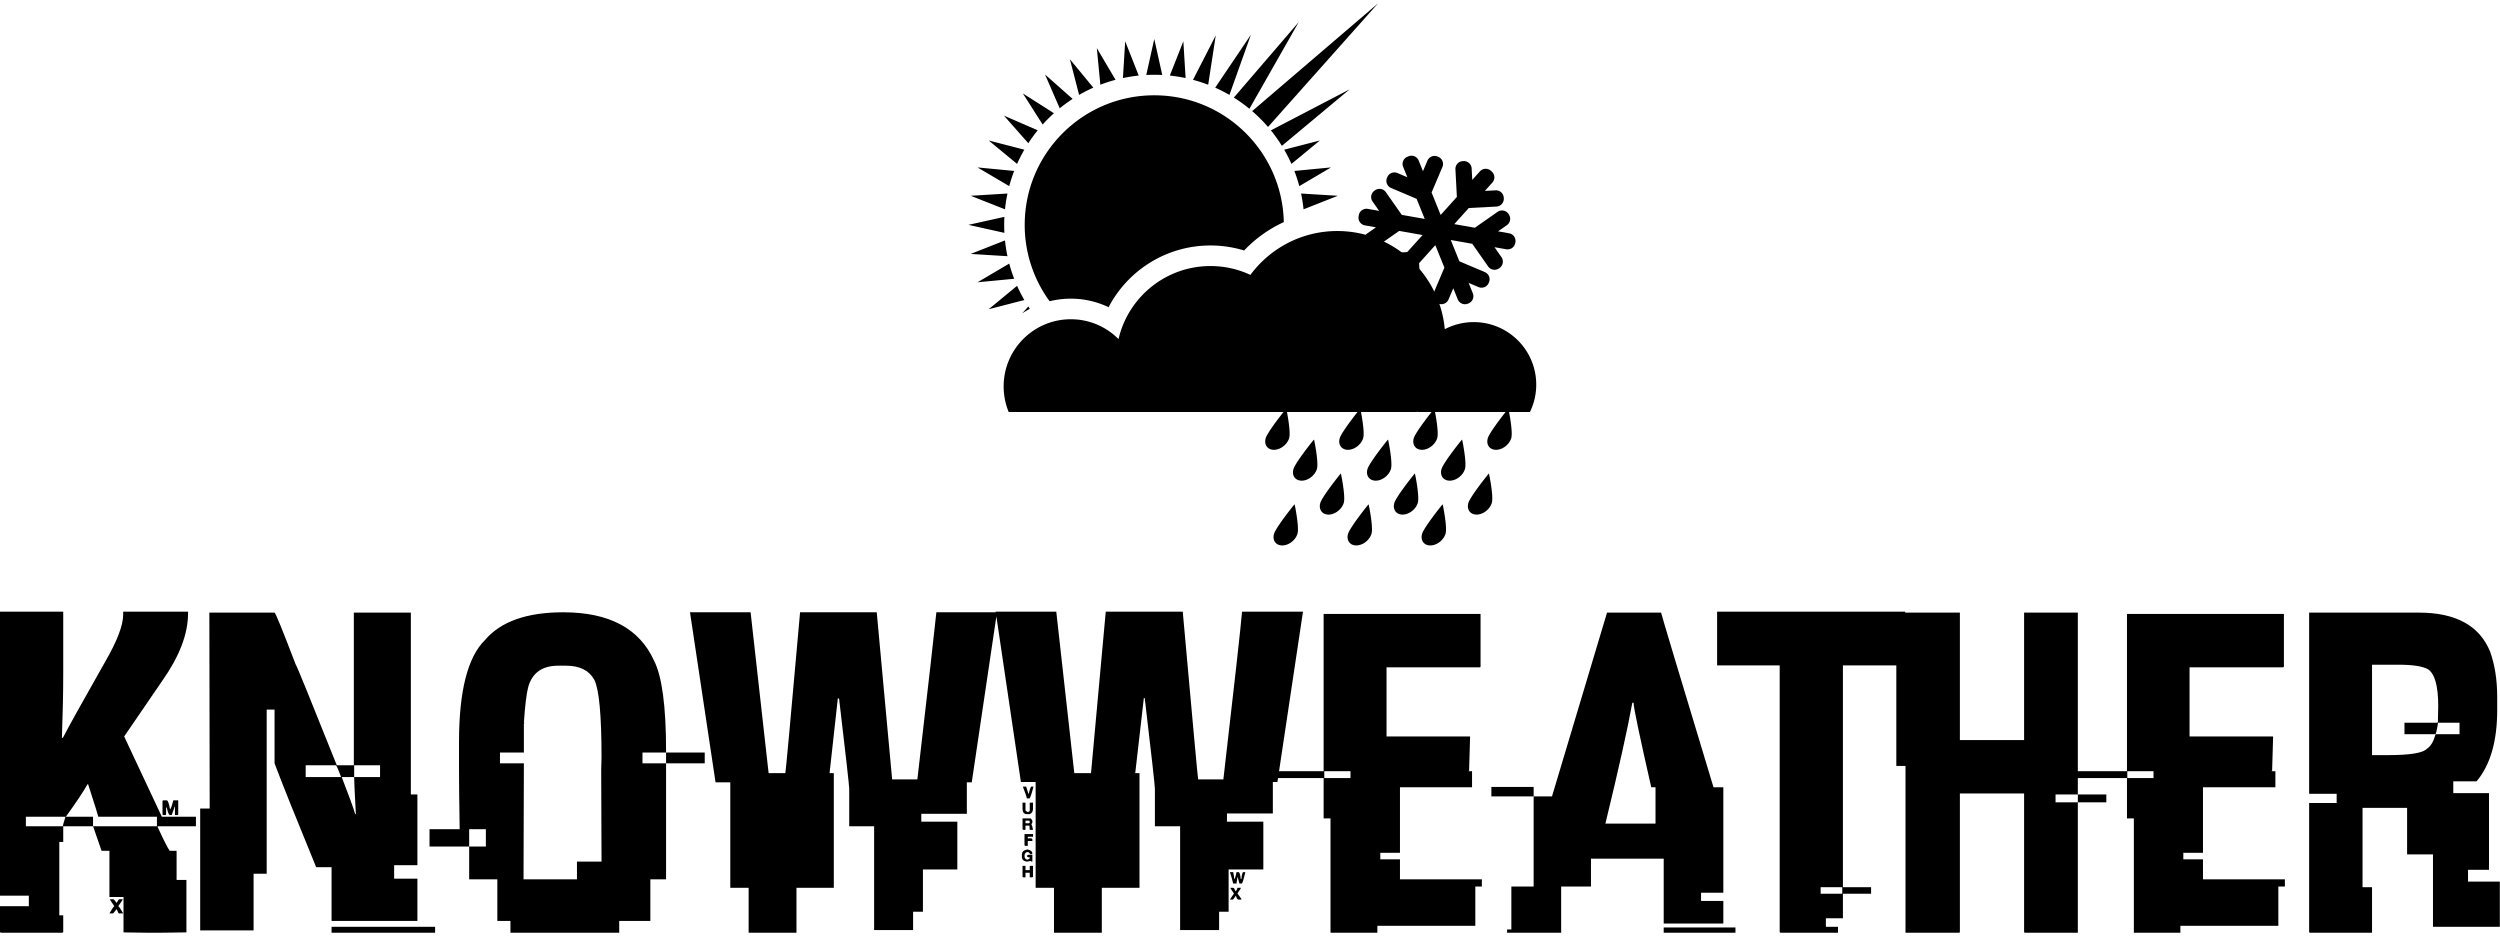 <svg data-v-423bf9ae="" xmlns="http://www.w3.org/2000/svg" viewBox="0 0 467.143 175" class="iconAbove"><!----><!----><!----><g data-v-423bf9ae="" id="b13154a9-75b0-441c-bf28-cd45eb192fb5" fill="black" transform="matrix(6.122,0,0,6.122,-1.959,102.473)"><path d="M0.32 10.60L0.32 1.93L2.25 1.93L2.25 3.77L2.25 3.77Q2.25 4.70 2.21 5.76L2.21 5.76L2.21 5.78L2.24 5.78L2.24 5.78Q2.47 5.33 3.53 3.46L3.53 3.46L3.53 3.46Q4.08 2.51 4.08 2.02L4.08 2.02L4.08 1.93L6.06 1.93L6.06 1.98L6.06 1.98Q6.06 2.92 5.28 4.03L5.28 4.03L4.11 5.74L5.26 8.19L6.30 8.19L6.30 8.48L5.13 8.48L5.13 8.50L5.13 8.50Q5.41 9.11 5.50 9.23L5.50 9.23L5.71 9.23L5.71 10.12L6.01 10.12L6.01 11.72L6.01 11.72Q5.50 11.73 5.26 11.73L5.26 11.73L4.79 11.73L4.79 11.73Q4.53 11.73 4.09 11.72L4.09 11.72L4.09 10.64L3.66 10.64L3.66 9.23L3.42 9.23L3.16 8.48L5.11 8.48L5.11 8.19L3.32 8.19L3.32 8.19Q3.32 8.16 3.01 7.20L3.01 7.20L2.99 7.20L2.99 7.20Q2.82 7.51 2.33 8.19L2.33 8.19L3.16 8.19L3.16 8.48L2.25 8.48L2.25 8.96L2.13 8.96L2.13 11.20L2.25 11.20L2.25 11.70L2.25 11.70Q2.25 11.73 2.21 11.73L2.21 11.73L0.36 11.73L0.36 11.73Q0.32 11.73 0.32 11.70L0.32 11.70L0.32 10.92L1.20 10.92L1.20 10.60L0.32 10.60ZM5.31 7.69L5.31 7.69L5.41 7.69L5.41 7.69Q5.46 7.69 5.51 7.96L5.51 7.96L5.51 7.96Q5.54 7.96 5.61 7.69L5.61 7.69L5.76 7.69L5.76 8.11L5.76 8.11Q5.76 8.14 5.73 8.14L5.73 8.14L5.66 8.14L5.66 7.88L5.65 7.88L5.65 7.88Q5.65 7.90 5.56 8.14L5.56 8.14L5.51 8.14L5.51 8.14Q5.46 8.14 5.41 7.91L5.41 7.91L5.39 7.91L5.39 8.11L5.39 8.11Q5.39 8.14 5.37 8.14L5.37 8.14L5.31 8.14L5.31 8.14Q5.28 8.14 5.28 8.11L5.28 8.11L5.28 7.72L5.28 7.72Q5.28 7.69 5.31 7.69ZM2.32 8.19L1.11 8.19L1.11 8.48L2.24 8.48L2.24 8.48Q2.24 8.43 2.32 8.19L2.32 8.19ZM3.68 10.73L3.68 10.71L3.78 10.71L3.78 10.71Q3.80 10.71 3.88 10.82L3.88 10.82L3.88 10.82Q3.94 10.71 3.96 10.71L3.96 10.71L4.06 10.71L4.06 10.73L3.93 10.92L3.93 10.92Q3.96 10.93 4.08 11.14L4.08 11.14L3.94 11.14L3.88 11.01L3.88 11.01Q3.78 11.14 3.77 11.14L3.77 11.14L3.66 11.14L3.66 11.14Q3.78 10.93 3.81 10.92L3.81 10.92L3.68 10.73ZM6.71 1.96L6.71 1.96L8.70 1.96L8.70 1.96Q8.74 1.96 9.34 3.53L9.34 3.53L9.34 3.53Q9.39 3.59 10.60 6.62L10.60 6.62L11.12 6.62L11.12 1.96L12.86 1.96L12.86 7.51L13.06 7.51L13.06 9.67L12.35 9.67L12.35 10.08L13.06 10.08L13.06 11.37L10.44 11.37L10.44 9.73L9.97 9.73L9.97 9.73Q9.03 7.44 8.70 6.56L8.70 6.56L8.70 4.92L8.46 4.92L8.46 9.93L8.06 9.93L8.06 11.66L6.43 11.66L6.43 7.94L6.72 7.94L6.72 7.92L6.72 7.92Q6.71 3.09 6.71 1.96ZM10.57 6.62L9.65 6.62L9.65 6.98L10.73 6.98L10.73 6.98Q10.60 6.62 10.57 6.62L10.57 6.62ZM11.92 6.62L11.13 6.62L11.13 6.98L10.75 6.98L10.75 6.98Q11.09 7.85 11.16 8.11L11.16 8.11L11.18 8.11L11.18 8.07L11.18 8.07Q11.13 7.18 11.13 6.98L11.13 6.98L11.92 6.98L11.92 6.62ZM10.44 11.73L10.44 11.55L13.60 11.55L13.60 11.73L10.44 11.73ZM17.51 1.95L17.51 1.95L17.51 1.95Q19.61 1.95 20.28 3.42L20.28 3.42L20.28 3.42Q20.65 4.14 20.65 6.19L20.65 6.19L20.65 6.23L19.93 6.23L19.93 6.56L20.65 6.56L20.65 10.10L20.17 10.10L20.17 11.37L19.22 11.37L19.22 11.73L15.90 11.73L15.90 11.37L15.50 11.37L15.50 10.10L14.64 10.10L14.64 9.10L15.15 9.10L15.15 8.57L14.64 8.57L14.64 9.10L13.43 9.10L13.43 8.57L14.35 8.57L14.35 8.57Q14.33 7.38 14.33 6.74L14.33 6.74L14.33 5.91L14.33 5.91Q14.33 3.58 15.12 2.80L15.12 2.80L15.12 2.80Q15.84 1.95 17.51 1.95ZM16.31 5.32L16.31 5.32L16.33 5.32L16.31 5.35L16.31 6.23L15.58 6.23L15.58 6.56L16.31 6.56L16.31 6.56Q16.30 8.67 16.30 9.75L16.30 9.75L16.30 10.10L17.93 10.10L17.93 9.56L18.68 9.56L18.68 9.54L18.68 9.54Q18.68 8.54 18.67 6.75L18.67 6.75L18.67 6.75Q18.67 6.68 18.68 6.38L18.68 6.38L18.68 6.38Q18.68 4.45 18.46 4.01L18.46 4.01L18.46 4.01Q18.22 3.58 17.60 3.58L17.60 3.58L17.36 3.58L17.36 3.58Q16.62 3.58 16.44 4.24L16.44 4.24L16.44 4.24Q16.36 4.56 16.31 5.32ZM20.65 6.56L20.65 6.23L21.83 6.23L21.83 6.56L20.65 6.56ZM22.16 7.14L21.38 1.95L23.23 1.95L23.78 6.86L24.29 6.86L24.29 6.86Q24.31 6.80 24.74 1.95L24.74 1.95L27.08 1.95L27.08 1.95Q27.54 6.96 27.55 7.05L27.55 7.05L28.32 7.05L28.32 7.05Q28.83 2.65 28.90 1.95L28.90 1.95L30.75 1.95L29.98 7.14L29.83 7.14L29.83 8.10L28.44 8.10L28.44 8.34L29.54 8.34L29.54 9.80L28.49 9.80L28.49 11.09L28.19 11.09L28.19 11.65L27.00 11.65L27.00 8.48L26.24 8.48L26.24 7.34L26.24 7.34Q26.24 7.20 25.93 4.58L25.93 4.58L25.89 4.58L25.89 4.60L25.64 6.86L25.77 6.86L25.77 10.36L24.63 10.36L24.63 11.73L23.17 11.73L23.17 10.36L22.61 10.36L22.61 7.14L22.16 7.14ZM31.48 7.13L30.71 1.93L32.56 1.93L33.11 6.86L33.62 6.86L33.62 6.86Q33.63 6.79 34.07 1.93L34.07 1.93L36.42 1.93L36.42 1.93Q36.87 6.95 36.89 7.05L36.89 7.05L37.66 7.05L37.66 7.05Q38.17 2.65 38.23 1.93L38.23 1.93L40.09 1.93L39.31 7.13L39.17 7.13L39.17 8.09L37.77 8.09L37.77 8.34L38.88 8.34L38.88 9.80L37.82 9.80L37.82 11.09L37.53 11.09L37.53 11.65L36.34 11.65L36.34 8.48L35.57 8.48L35.57 7.34L35.57 7.34Q35.57 7.19 35.26 4.57L35.26 4.57L35.23 4.57L35.23 4.59L34.97 6.86L35.10 6.86L35.10 10.36L33.95 10.36L33.95 11.73L32.49 11.73L32.49 10.36L31.93 10.36L31.93 7.13L31.48 7.13ZM31.54 7.27L31.54 7.27L31.64 7.27L31.71 7.49L31.72 7.49L31.72 7.49Q31.77 7.27 31.80 7.27L31.80 7.27L31.86 7.27L31.86 7.29L31.86 7.29Q31.77 7.63 31.74 7.63L31.74 7.63L31.66 7.63L31.66 7.63Q31.66 7.58 31.54 7.27ZM31.53 7.94L31.53 7.76L31.62 7.76L31.62 8.00L31.62 8.00Q31.62 8.01 31.69 8.05L31.69 8.05L31.69 8.05Q31.75 8.03 31.75 8.00L31.75 8.00L31.75 7.76L31.85 7.76L31.85 7.94L31.85 7.94Q31.85 8.07 31.75 8.11L31.75 8.11L31.66 8.11L31.66 8.11Q31.53 8.11 31.53 7.94L31.53 7.94ZM31.53 8.56L31.53 8.24L31.77 8.24L31.77 8.24Q31.79 8.24 31.83 8.31L31.83 8.31L31.83 8.37L31.80 8.42L31.80 8.42Q31.83 8.47 31.85 8.59L31.85 8.59L31.75 8.59L31.75 8.59Q31.75 8.55 31.74 8.46L31.74 8.46L31.62 8.46L31.62 8.59L31.56 8.59L31.56 8.59Q31.53 8.59 31.53 8.56L31.53 8.56ZM31.74 8.31L31.62 8.31L31.62 8.39L31.72 8.39L31.72 8.39Q31.75 8.39 31.75 8.35L31.75 8.35L31.75 8.35Q31.74 8.32 31.74 8.31L31.74 8.31ZM31.59 9.04L31.59 8.72L31.85 8.72L31.85 8.80L31.69 8.80L31.69 8.85L31.80 8.85L31.80 8.85Q31.83 8.86 31.83 8.89L31.83 8.89L31.83 8.93L31.69 8.93L31.69 9.08L31.62 9.08L31.62 9.08Q31.59 9.08 31.59 9.04L31.59 9.04ZM31.69 9.19L31.69 9.19L31.69 9.19Q31.83 9.22 31.83 9.32L31.83 9.32L31.80 9.33L31.77 9.33L31.71 9.27L31.66 9.27L31.66 9.27Q31.59 9.30 31.59 9.38L31.59 9.38L31.59 9.38Q31.59 9.50 31.69 9.50L31.69 9.50L31.69 9.50Q31.75 9.47 31.75 9.45L31.75 9.45L31.75 9.43L31.75 9.43Q31.67 9.43 31.67 9.40L31.67 9.40L31.67 9.38L31.67 9.38Q31.68 9.35 31.71 9.35L31.71 9.35L31.83 9.35L31.83 9.56L31.81 9.56L31.81 9.56Q31.80 9.56 31.77 9.54L31.77 9.54L31.67 9.56L31.66 9.56L31.66 9.56Q31.51 9.54 31.51 9.41L31.51 9.41L31.51 9.35L31.51 9.35Q31.51 9.21 31.69 9.19ZM31.53 10.01L31.53 9.69L31.62 9.69L31.62 9.82L31.75 9.82L31.75 9.69L31.85 9.69L31.85 10.01L31.85 10.01Q31.85 10.04 31.81 10.04L31.81 10.04L31.75 10.04L31.75 9.90L31.62 9.90L31.62 10.04L31.56 10.04L31.56 10.04Q31.53 10.04 31.53 10.01L31.53 10.01ZM37.86 9.88L37.86 9.88L37.96 9.88L37.96 9.88Q37.99 10.02 37.99 10.08L37.99 10.08L38.01 10.08L38.01 10.08Q38.06 9.92 38.06 9.88L38.06 9.88L38.12 9.88L38.12 9.88Q38.17 9.88 38.19 10.09L38.19 10.09L38.21 10.09L38.21 10.09Q38.23 9.88 38.27 9.88L38.27 9.88L38.33 9.88L38.33 9.88Q38.25 10.23 38.22 10.23L38.22 10.23L38.15 10.23L38.10 10.04L38.09 10.04L38.09 10.04Q38.06 10.22 38.06 10.23L38.06 10.23L37.96 10.23L37.96 10.23Q37.93 10.10 37.86 9.88ZM37.88 10.38L37.88 10.36L37.96 10.36L37.96 10.36Q37.99 10.36 38.03 10.46L38.03 10.46L38.03 10.46Q38.06 10.46 38.09 10.36L38.09 10.36L38.19 10.36L38.19 10.38L38.09 10.53L38.09 10.53Q38.09 10.53 38.21 10.70L38.21 10.70L38.21 10.72L38.12 10.72L38.12 10.72Q38.08 10.72 38.04 10.60L38.04 10.60L38.04 10.60Q37.96 10.72 37.95 10.72L37.95 10.72L37.86 10.72L37.86 10.72Q37.86 10.71 37.98 10.54L37.98 10.54L37.98 10.53L37.88 10.38ZM40.72 6.80L40.72 2.00L45.51 2.00L45.51 3.60L45.51 3.60Q45.51 3.63 45.48 3.63L45.48 3.63L42.64 3.63L42.64 5.74L45.19 5.74L45.19 5.76L45.19 5.76Q45.19 5.84 45.16 6.79L45.16 6.79L45.16 6.79Q45.14 6.79 45.14 6.80L45.14 6.80L45.25 6.80L45.25 7.29L43.05 7.29L43.05 9.29L42.45 9.29L42.45 9.49L43.05 9.49L43.05 10.10L45.55 10.10L45.55 10.32L45.35 10.32L45.35 11.52L42.36 11.52L42.36 11.73L40.93 11.73L40.93 8.24L40.72 8.24L40.72 7.01L39.16 7.01L39.16 6.80L40.72 6.80ZM41.54 6.80L40.74 6.80L40.74 7.01L41.54 7.01L41.54 6.80ZM47.69 7.57L49.37 1.96L51.02 1.96L51.02 1.96Q51.05 2.10 52.62 7.29L52.62 7.29L52.92 7.29L52.92 10.51L52.24 10.51L52.24 10.76L52.92 10.76L52.92 11.45L51.10 11.45L51.10 9.47L48.88 9.47L48.88 10.32L47.97 10.32L47.97 11.73L46.32 11.73L46.32 11.63L46.45 11.63L46.45 10.32L47.13 10.32L47.13 7.57L47.69 7.57ZM50.18 4.71L50.14 4.71L50.14 4.72L50.14 4.72Q49.93 5.89 49.32 8.40L49.32 8.40L50.85 8.40L50.85 7.29L50.72 7.29L50.72 7.29Q50.18 4.92 50.18 4.71L50.18 4.71ZM45.84 7.57L45.84 7.28L47.13 7.28L47.13 7.57L45.84 7.57ZM51.10 11.73L51.10 11.57L53.29 11.57L53.29 11.73L51.10 11.73ZM52.73 3.57L52.73 1.93L58.47 1.93L58.47 3.57L56.57 3.57L56.57 10.34L57.43 10.34L57.43 10.54L56.57 10.54L56.57 11.29L56.05 11.29L56.05 11.55L56.42 11.55L56.42 11.73L54.67 11.73L54.67 11.73Q54.64 11.73 54.64 11.70L54.64 11.70L54.64 3.57L52.73 3.57ZM56.55 10.34L55.89 10.34L55.89 10.54L56.55 10.54L56.55 10.34ZM58.20 6.64L58.20 1.96L60.14 1.96L60.14 5.85L62.10 5.85L62.10 1.96L63.74 1.96L63.74 7.51L63.06 7.51L63.06 7.75L63.74 7.75L63.74 11.73L62.13 11.73L62.13 11.73Q62.10 11.73 62.10 11.70L62.10 11.70L62.10 7.48L60.14 7.48L60.14 11.70L60.14 11.70Q60.14 11.73 60.11 11.73L60.11 11.73L58.48 11.73L58.48 6.64L58.20 6.64ZM63.74 7.75L63.74 7.51L64.61 7.51L64.61 7.75L63.74 7.75ZM65.24 6.80L65.24 2.00L70.03 2.00L70.03 3.60L70.03 3.60Q70.03 3.63 69.99 3.63L69.99 3.63L67.15 3.63L67.15 5.74L69.70 5.74L69.70 5.76L69.70 5.76Q69.70 5.84 69.67 6.79L69.67 6.79L69.67 6.79Q69.65 6.79 69.65 6.80L69.65 6.80L69.77 6.80L69.77 7.29L67.56 7.29L67.56 9.29L66.96 9.29L66.96 9.49L67.56 9.49L67.56 10.10L70.06 10.10L70.06 10.32L69.86 10.32L69.86 11.52L66.87 11.52L66.87 11.73L65.45 11.73L65.45 8.24L65.24 8.24L65.24 7.01L63.68 7.01L63.68 6.80L65.24 6.80ZM66.05 6.80L65.25 6.80L65.25 7.01L66.05 7.01L66.05 6.80ZM70.80 7.49L70.80 1.96L74.15 1.96L74.15 1.96Q75.83 1.96 76.32 3.14L76.32 3.14L76.32 3.14Q76.54 3.75 76.54 4.53L76.54 4.53L76.54 4.94L76.54 4.94Q76.54 6.36 75.91 7.11L75.91 7.11L75.20 7.11L75.20 7.47L76.29 7.47L76.29 9.81L75.65 9.81L75.65 10.17L76.62 10.17L76.62 11.55L74.58 11.55L74.58 9.34L73.79 9.34L73.79 7.92L72.43 7.92L72.43 10.34L72.72 10.34L72.72 11.73L70.83 11.73L70.83 11.73Q70.80 11.73 70.80 11.70L70.80 11.70L70.80 7.77L71.64 7.77L71.64 7.49L70.80 7.49ZM73.53 3.55L72.72 3.55L72.72 6.31L73.19 6.31L73.19 6.31Q74.23 6.31 74.40 6.11L74.40 6.11L74.40 6.11Q74.57 6.00 74.66 5.67L74.66 5.67L75.39 5.67L75.39 5.32L74.73 5.32L74.73 5.35L74.73 5.35Q74.68 5.67 74.65 5.67L74.65 5.67L73.71 5.67L73.71 5.32L74.70 5.32L74.70 5.32Q74.73 5.32 74.73 5.29L74.73 5.29L74.73 5.29Q74.74 4.87 74.74 4.81L74.74 4.81L74.74 4.81Q74.74 3.90 74.43 3.69L74.43 3.69L74.43 3.69Q74.18 3.55 73.53 3.55L73.53 3.55Z"></path></g><!----><g data-v-423bf9ae="" id="239da4fe-8aa0-42cd-84ad-aba905ea6397" transform="matrix(1.061,0,0,1.061,180.956,-1.782)" stroke="none" fill="black"><path d="M58.585 35.762l6.475.398-6.037 2.381a26.714 26.714 0 0 0-.438-2.779zm-1.18-3.977l6.455-.619-5.587 3.293a26.321 26.321 0 0 0-.868-2.674zm-1.792-3.743l6.282-1.622-5.004 4.127a26.208 26.208 0 0 0-1.278-2.505zm-2.344-3.401l13.869-7.226-11.932 9.95a26.417 26.417 0 0 0-1.937-2.724zm-3.295-3.394L72.151 2.261 52.765 24.038a26.743 26.743 0 0 0-2.791-2.791zm-3.229-2.38L58.179 5.559l-8.69 15.281a26.332 26.332 0 0 0-2.744-1.973zm-3.281-1.748l6.289-9.331-3.784 10.609a26.798 26.798 0 0 0-2.505-1.278zm-3.912-1.381l4.006-7.816-1.331 8.684a26.092 26.092 0 0 0-2.675-.868zm-4.081-.749l2.381-6.038.397 6.475a26.389 26.389 0 0 0-2.778-.437zm-4.148-.103l1.408-6.337 1.407 6.337a27.378 27.378 0 0 0-2.815 0zm-4.111.54l.398-6.475 2.381 6.038a26.49 26.49 0 0 0-2.779.437zm-3.977 1.18l-.619-6.455 3.294 5.587c-.911.242-1.804.533-2.675.868zm-3.742 1.792l-1.621-6.282 4.127 5.003c-.861.383-1.697.81-2.506 1.279zm-3.415 2.356L13.492 14.8l4.861 4.298a26.63 26.63 0 0 0-2.275 1.656zm-3.005 2.858l-3.486-5.477 5.477 3.486a26.525 26.525 0 0 0-1.991 1.991zm-2.524 3.291l-4.298-4.862 5.954 2.586a26.704 26.704 0 0 0-1.656 2.276zM8.57 30.547L3.567 26.42l6.281 1.622a26.68 26.68 0 0 0-1.278 2.505zm-1.382 3.912l-5.586-3.294 6.455.619a26.596 26.596 0 0 0-.869 2.675zm-.748 4.082L.403 36.16l6.475-.399c-.193.91-.34 1.838-.438 2.78zm-.103 4.147L0 41.28l6.337-1.408a26.326 26.326 0 0 0 0 2.816zm.541 4.111L.403 46.4l6.037-2.38c.098.941.245 1.869.438 2.779zm1.18 3.976l-6.456.619L7.189 48.1c.243.913.533 1.805.869 2.675zm1.791 3.743L3.567 56.14l5.003-4.127c.382.86.81 1.696 1.279 2.505zm-.366 2.344l1.065-1.205c.089.138.18.274.271.409-.459.245-.905.51-1.336.796zM9.914 41.28c0-12.602 10.216-22.817 22.817-22.817 12.439 0 22.553 9.954 22.812 22.331a22.68 22.68 0 0 0-6.989 5 20.234 20.234 0 0 0-5.926-.882c-7.799 0-14.562 4.409-17.942 10.868a15.405 15.405 0 0 0-6.648-1.5 15.48 15.48 0 0 0-3.735.455A22.706 22.706 0 0 1 9.914 41.28z"></path><path d="M83.893 59.657a10.96 10.96 0 0 1 5.099-1.249c6.08 0 11.009 4.928 11.009 11.009 0 1.729-.398 3.364-1.108 4.821H79.091l-.049-.102-.092.102H7.092a11.815 11.815 0 0 1-.887-4.503c0-6.534 5.298-11.832 11.832-11.832 3.284 0 6.255 1.338 8.399 3.498 1.699-7.371 8.305-12.867 16.191-12.867 2.516 0 4.9.559 7.037 1.559 3.462-4.687 9.025-7.727 15.299-7.727 9.919.001 18.063 7.598 18.93 17.291z"></path><path clip-rule="evenodd" d="M52.361 78.836c.342-1.14 3.561-5.177 3.615-5.177.02 0 .853 4.037.511 5.177-.342 1.139-1.543 2.062-2.682 2.062s-1.785-.923-1.444-2.062zM57.251 84.268c.342-1.139 3.561-5.176 3.615-5.176.02 0 .852 4.037.51 5.176-.342 1.14-1.543 2.063-2.682 2.063s-1.785-.924-1.443-2.063zM65.399 78.836c.342-1.14 3.561-5.177 3.615-5.177.02 0 .852 4.037.51 5.177-.342 1.139-1.542 2.062-2.682 2.062-1.138 0-1.784-.923-1.443-2.062zM70.288 84.268c.342-1.139 3.561-5.176 3.616-5.176.02 0 .852 4.037.51 5.176-.342 1.14-1.542 2.063-2.682 2.063s-1.786-.924-1.444-2.063zM78.438 78.836c.342-1.14 3.561-5.177 3.616-5.177.02 0 .852 4.037.51 5.177-.342 1.139-1.543 2.062-2.682 2.062-1.14 0-1.786-.923-1.444-2.062zM83.327 84.268c.342-1.139 3.561-5.176 3.615-5.176.02 0 .852 4.037.51 5.176-.342 1.14-1.542 2.063-2.682 2.063-1.138 0-1.785-.924-1.443-2.063zM91.476 78.836c.342-1.14 3.561-5.177 3.615-5.177.02 0 .852 4.037.511 5.177-.342 1.139-1.542 2.062-2.682 2.062s-1.786-.923-1.444-2.062zM53.828 95.676c.342-1.139 3.561-5.176 3.616-5.176.019 0 .851 4.037.51 5.176-.342 1.141-1.543 2.063-2.682 2.063s-1.786-.923-1.444-2.063zM61.978 90.244c.342-1.14 3.561-5.176 3.615-5.176.02 0 .852 4.036.51 5.176-.342 1.139-1.543 2.062-2.682 2.062s-1.786-.923-1.443-2.062zM66.866 95.676c.342-1.139 3.561-5.176 3.615-5.176.02 0 .852 4.037.51 5.176-.342 1.141-1.542 2.063-2.682 2.063-1.138 0-1.785-.923-1.443-2.063zM75.015 90.244c.342-1.14 3.561-5.176 3.616-5.176.02 0 .852 4.036.51 5.176-.342 1.139-1.542 2.062-2.682 2.062s-1.786-.923-1.444-2.062zM79.904 95.676c.342-1.139 3.561-5.176 3.616-5.176.02 0 .852 4.037.51 5.176-.342 1.141-1.543 2.063-2.682 2.063s-1.786-.923-1.444-2.063zM88.054 90.244c.342-1.14 3.561-5.176 3.615-5.176.02 0 .852 4.036.51 5.176-.342 1.139-1.543 2.062-2.682 2.062s-1.785-.923-1.443-2.062zM95.223 42.765l-1.945-.343 1.55-1.085c.619-.434.77-1.287.336-1.906l-.072-.103a1.368 1.368 0 0 0-1.906-.336l-3.995 2.797-3.624-.639 2.555-2.836 4.871-.255a1.37 1.37 0 0 0 1.295-1.438l-.007-.125a1.369 1.369 0 0 0-1.438-1.295l-1.889.099 1.322-1.468a1.368 1.368 0 0 0-.102-1.933l-.094-.083-.064-.058a1.368 1.368 0 0 0-1.933.101l-1.351 1.5-.105-2.012a1.369 1.369 0 0 0-1.438-1.295l-.125.006a1.369 1.369 0 0 0-1.296 1.438l.255 4.871-2.855 3.17-1.598-3.956 1.906-4.489a1.369 1.369 0 0 0-.726-1.795l-.115-.049a1.37 1.37 0 0 0-1.795.725l-.787 1.854-.756-1.871a1.368 1.368 0 0 0-1.782-.756l-.115.047h-.001l-.08.033a1.37 1.37 0 0 0-.757 1.782l.74 1.832-1.74-.739a1.369 1.369 0 0 0-1.795.725l-.049.115c-.296.696.029 1.5.725 1.794l4.489 1.906 1.43 3.539-4.044-.713-2.797-3.995a1.369 1.369 0 0 0-1.907-.336l-.103.072a1.368 1.368 0 0 0-.336 1.906l1.155 1.65-1.987-.351a1.37 1.37 0 0 0-1.586 1.11l-.022.123v.001l-.016.085a1.369 1.369 0 0 0 1.111 1.585l1.945.343-1.55 1.085a1.368 1.368 0 0 0-.336 1.906l.071.103c.434.619 1.287.77 1.906.336l3.996-2.797 4.119.727-2.707 3.005-4.87.255a1.37 1.37 0 0 0-1.296 1.438l.007.125c.04.755.684 1.335 1.438 1.295l1.889-.099-1.322 1.468a1.368 1.368 0 0 0 .102 1.933l.094.084c.561.506 1.427.46 1.933-.102l1.409-1.564.111 2.134a1.37 1.37 0 0 0 1.438 1.296l.125-.008a1.37 1.37 0 0 0 1.296-1.438l-.256-4.871 2.855-3.171 1.599 3.957-1.905 4.49a1.369 1.369 0 0 0 .725 1.795l.115.049c.695.295 1.5-.029 1.795-.726l.835-1.968.788 1.952c.283.7 1.082 1.04 1.783.757l.115-.047a1.37 1.37 0 0 0 .756-1.782l-.74-1.832 1.742.739a1.37 1.37 0 0 0 1.795-.725l.049-.115a1.369 1.369 0 0 0-.726-1.795l-4.489-1.906-1.516-3.75 3.785.667 2.798 3.995c.434.619 1.287.77 1.906.336l.103-.072a1.37 1.37 0 0 0 .336-1.907l-1.226-1.751 2.073.366a1.37 1.37 0 0 0 1.586-1.11l.021-.123a1.363 1.363 0 0 0-1.107-1.583z"></path></g><!----></svg>